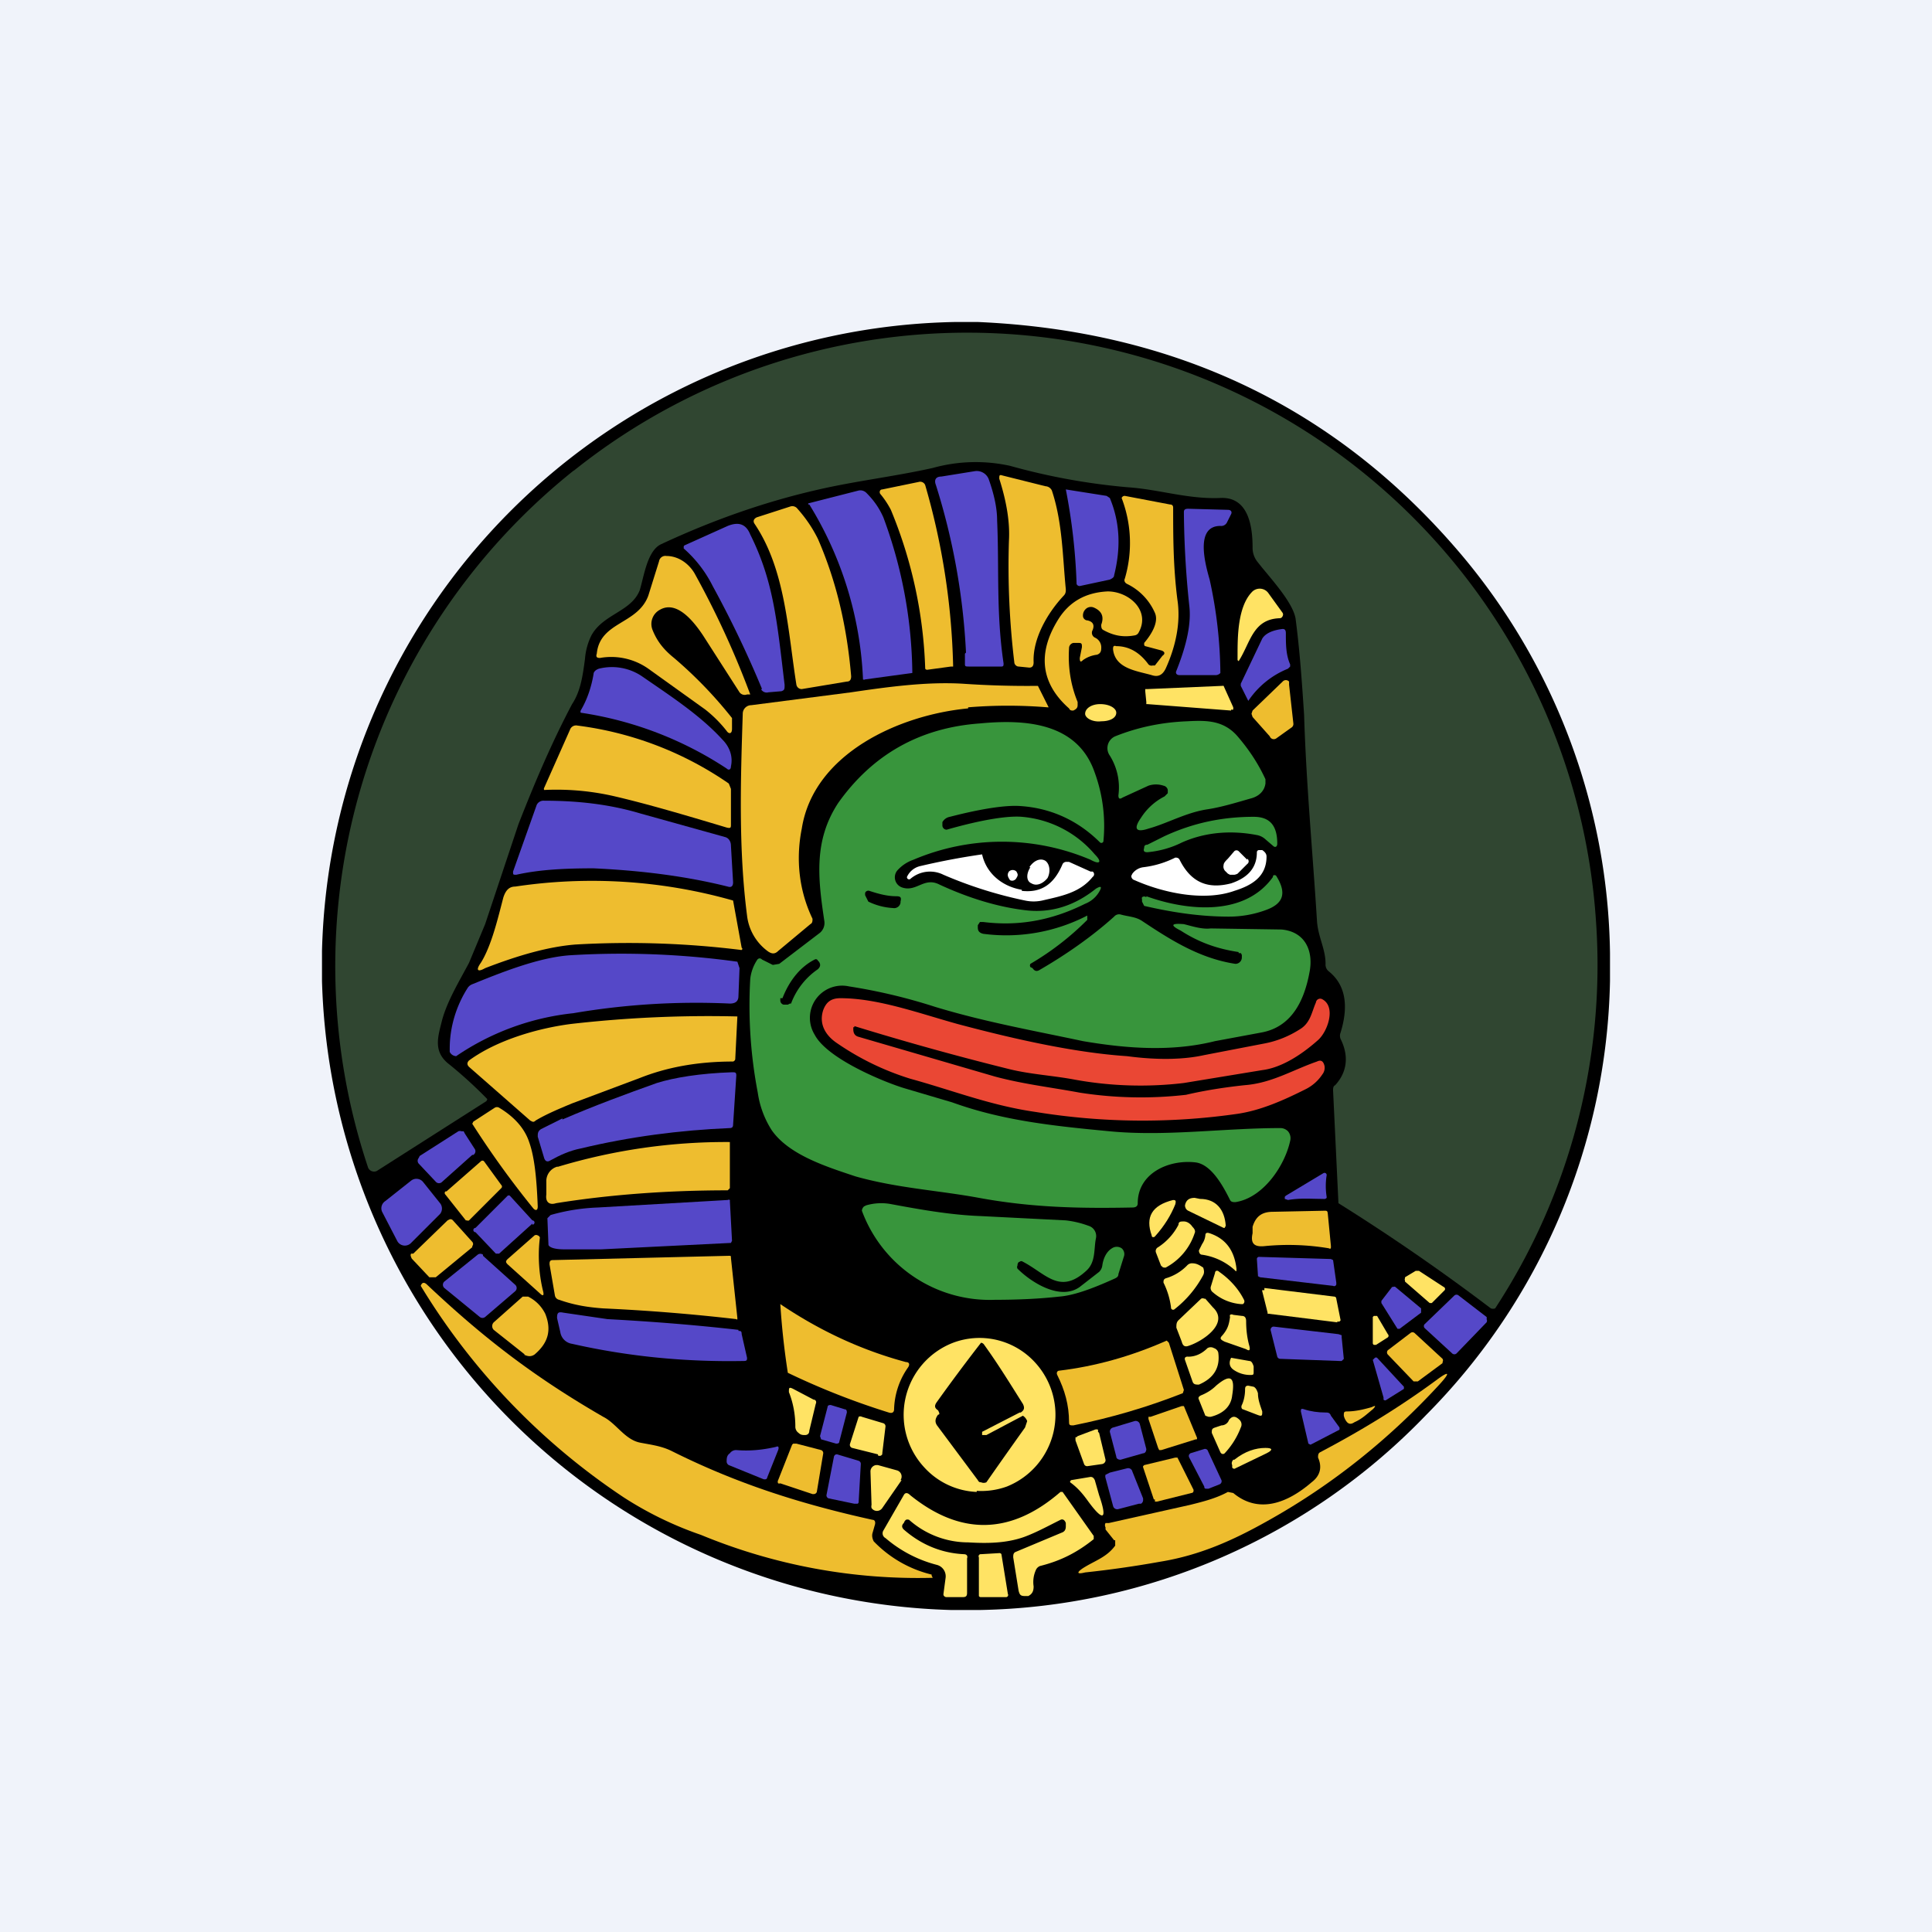 <!-- by TradingView --><svg width="18" height="18" viewBox="0 0 18 18" xmlns="http://www.w3.org/2000/svg"><path fill="#F0F3FA" d="M0 0h18v18H0z"/><path d="M8.9 3h.21c1.84.08 3.34.8 4.49 2.15A5.88 5.88 0 0 1 15 8.88v.26a5.9 5.9 0 0 1-1.72 4.05A5.91 5.91 0 0 1 9.13 15h-.27A6.03 6.03 0 0 1 3 9.14v-.28A6.01 6.01 0 0 1 8.9 3Z"/><path d="M5.34 4.39a5.87 5.87 0 0 1 9.53 4.2 5.84 5.84 0 0 1-.94 3.6.06.06 0 0 1-.04 0 19.19 19.19 0 0 0-1.42-.98l-.05-1.05c0-.02 0-.04.02-.05.11-.12.13-.27.05-.43a.08.08 0 0 1 0-.06c.08-.26.04-.45-.11-.57a.08.08 0 0 1-.03-.07c0-.14-.07-.25-.08-.4-.04-.64-.1-1.27-.12-1.92-.02-.3-.04-.6-.08-.9-.03-.16-.25-.39-.35-.52a.21.21 0 0 1-.05-.14c0-.2-.04-.48-.31-.46-.3.01-.56-.08-.85-.1a6 6 0 0 1-1.1-.2 1.49 1.49 0 0 0-.72.02c-.36.08-.71.12-1.06.2-.53.12-1.02.3-1.47.51-.13.06-.16.3-.2.43-.08.2-.34.22-.45.42a.6.6 0 0 0-.06.22c-.02.15-.04.3-.12.42-.18.34-.34.71-.5 1.12l-.31.93-.15.36c-.09.17-.2.35-.25.53-.04.16-.09.3.07.42a4.02 4.02 0 0 1 .35.32.04.04 0 0 1-.01.02l-1.02.65a.06.06 0 0 1-.05 0 .06.06 0 0 1-.03-.03 5.91 5.91 0 0 1 1.92-6.5Z" fill="#304631"/><path d="M9 6.08a6.19 6.19 0 0 0-.28-1.56c-.02-.05 0-.08.05-.08l.31-.05a.12.12 0 0 1 .13.07c.05.14.08.27.08.39.02.44-.01.86.06 1.33 0 .02 0 .03-.02.03h-.3c-.03 0-.04 0-.04-.02v-.1Z" fill="#5548C8"/><path d="M9.91 5.55c-.15.16-.29.4-.28.62 0 .03-.01.05-.04.05l-.1-.01c-.02 0-.04-.02-.04-.04a7.49 7.49 0 0 1-.05-1.13c.01-.17-.02-.36-.09-.58 0-.03 0-.04.03-.03l.4.1a.07.07 0 0 1 .06.04c.1.3.1.62.13.92 0 .02 0 .04-.02.06ZM8.3 4.75a.83.83 0 0 0-.1-.15c-.01-.02 0-.04.02-.04l.34-.07a.05.05 0 0 1 .06.03 6.56 6.56 0 0 1 .26 1.68v.01h-.02l-.22.03a.02.02 0 0 1-.02-.01 4.21 4.21 0 0 0-.32-1.48Z" fill="#EEBD2F"/><path d="M10.34 4.64c.1.24.1.48.04.72 0 .02-.02.03-.04.04l-.28.06a.03.03 0 0 1-.03-.02v-.01a5.5 5.5 0 0 0-.1-.87l.38.06.03.02ZM7.53 4.7v-.01L8 4.57a.08.08 0 0 1 .07.02c.07.07.12.14.16.23a4.28 4.28 0 0 1 .27 1.45l-.44.06a.02.02 0 0 1-.02 0v-.01a3.37 3.37 0 0 0-.5-1.62Z" fill="#5548C8"/><path d="m10.76 6.2.07-.09c.03-.02.02-.04-.01-.05l-.15-.04a.02.02 0 0 1-.01-.01v-.02c.06-.07.14-.19.1-.28a.54.54 0 0 0-.26-.27c-.02-.01-.03-.03-.02-.05a1.17 1.17 0 0 0-.03-.75.03.03 0 0 1 .03-.02l.42.08c.02 0 .03.01.03.03 0 .26 0 .55.04.86.03.2-.01.42-.11.64-.03.06-.07.08-.13.06-.14-.04-.34-.06-.36-.24 0-.02 0-.04.03-.03.12 0 .22.06.3.17a.04.04 0 0 0 .04.01h.02ZM7.42 6.38c-.08-.5-.1-1.07-.39-1.5-.02-.03 0-.05.02-.06l.31-.1a.06.06 0 0 1 .07.02c.08.09.14.18.19.28.17.39.27.81.31 1.28 0 .03-.01.05-.04.05l-.42.07a.05.05 0 0 1-.05-.04Z" fill="#EEBD2F"/><path d="M11.27 5.4a4.18 4.18 0 0 1 .1.87.06.06 0 0 1-.04.02h-.34c-.03 0-.04-.02-.03-.04.1-.25.14-.45.12-.61a8.79 8.79 0 0 1-.05-.87c0-.02.01-.03.04-.03l.37.01c.03 0 .04.02.03.04l-.04.08a.06.06 0 0 1-.06.03c-.24 0-.14.36-.1.5ZM7.1 6.42a9.92 9.92 0 0 0-.46-.96 1.15 1.15 0 0 0-.27-.35v-.02a.02.02 0 0 1 .01-.01l.4-.18c.1-.04.17-.02.21.08.22.44.25.82.32 1.4 0 .04 0 .05-.03.06l-.12.01a.06.06 0 0 1-.07-.03Z" fill="#5548C8"/><path d="m6.04 5.55.1-.32a.06.06 0 0 1 .07-.05c.1 0 .2.06.26.16a8.34 8.34 0 0 1 .52 1.13h-.03a.06.06 0 0 1-.07-.02l-.34-.53c-.08-.12-.24-.33-.4-.24a.15.15 0 0 0-.07.19c.04.1.1.18.2.26a4 4 0 0 1 .54.56v.1c0 .05-.03.05-.05.02a1.17 1.17 0 0 0-.2-.2l-.53-.38a.6.6 0 0 0-.45-.1c-.03 0-.04-.01-.03-.04.03-.3.38-.27.48-.54Z" fill="#EEBD2F"/><path d="M11.53 6.11c0-.17 0-.45.13-.59a.1.1 0 0 1 .13-.02.1.1 0 0 1 .03.03l.13.18a.03.03 0 0 1 0 .03.03.03 0 0 1-.03.02c-.25.01-.27.23-.38.4l-.01-.01V6.1Z" fill="#FFE364"/><path d="M10.08 6.03c0-.03 0-.04-.03-.04H10a.05.05 0 0 0-.04.05c-.01.16.01.33.08.5v.03c0 .03-.02.04-.04.05-.02 0-.03 0-.04-.02-.26-.23-.3-.51-.1-.83.1-.16.25-.25.46-.26.2 0 .4.18.29.38a.05.05 0 0 1-.04.03c-.11.02-.2 0-.29-.05-.02-.01-.02-.03-.02-.05.03-.08 0-.13-.07-.16a.07.07 0 0 0-.08.02.08.08 0 0 0-.02.06c0 .02.02.04.04.04.05.01.07.04.05.09a.05.05 0 0 0 .02.07.1.1 0 0 1 .06.1c0 .03-.01.05-.04.06a.28.28 0 0 0-.13.05c-.02.02-.03.02-.03-.02l.02-.1Z" fill="#EEBD2F"/><path d="M12.02 6.19v.02l-.02.02a.81.81 0 0 0-.37.3l-.07-.14v-.02l.2-.42c.03-.05.1-.08.19-.09.02 0 .03.01.03.04 0 .1 0 .2.04.29ZM6.73 6.89c.07.07.1.16.08.25 0 .03-.02.04-.04.02a3.37 3.37 0 0 0-1.36-.52.03.03 0 0 1 0-.02c.06-.1.1-.22.12-.34 0-.02.02-.04.05-.05a.5.5 0 0 1 .4.07c.26.18.54.36.75.59Z" fill="#5548C8"/><path d="m12.03 6.78-.14.1a.04.04 0 0 1-.06-.02l-.16-.18-.01-.03.01-.03.28-.27a.04.04 0 0 1 .06 0v.03l.04.36a.04.04 0 0 1-.02.04ZM9.02 6.6c-.64.06-1.44.42-1.55 1.12-.06.3-.02.59.1.84 0 .02 0 .04-.02.05l-.3.25c-.03.03-.06.03-.1 0a.48.48 0 0 1-.19-.33c-.08-.62-.06-1.26-.04-1.88A.08.08 0 0 1 7 6.57l.93-.12c.34-.05.7-.1 1.04-.08a8.72 8.72 0 0 0 .7.02l.1.2h-.01a4.53 4.53 0 0 0-.74 0Z" fill="#EEBD2F"/><path d="m11.47 6.62-.78-.06h-.01v-.02l-.01-.1v-.02h.02l.7-.03a.02.02 0 0 1 .01 0l.09.2v.02a.02.02 0 0 1-.02 0ZM10.26 6.72c.08 0 .14-.03.14-.08 0-.04-.06-.08-.15-.08-.08 0-.14.04-.14.09 0 .04.07.08.15.07Z" fill="#FFE364"/><path d="M11.54 8.87c-.2-.03-.37-.09-.54-.2-.1-.05-.09-.07.03-.06.08.02.17.05.25.04l.66.01c.22.02.3.2.26.4-.05.27-.17.51-.45.56l-.43.08c-.4.1-.82.07-1.23 0-.47-.1-.92-.18-1.38-.32a5.23 5.23 0 0 0-.8-.19.3.3 0 0 0-.32.45c.12.23.67.45.84.5l.44.13c.47.17.94.22 1.47.27.52.05 1.06-.03 1.59-.03a.1.1 0 0 1 .07.03.1.1 0 0 1 .02.09c-.05.23-.25.53-.51.57-.02 0-.04 0-.05-.02-.06-.12-.17-.33-.32-.35-.25-.03-.54.1-.54.38 0 .03-.02.04-.05.04-.5.01-.94 0-1.43-.09-.38-.07-.76-.09-1.15-.2-.27-.09-.62-.2-.78-.43a.88.88 0 0 1-.13-.35 4.3 4.3 0 0 1-.07-1.06.4.4 0 0 1 .06-.17c.01-.02.03-.03.05-.01l.1.05.06-.01.38-.29a.12.12 0 0 0 .04-.11c-.06-.4-.1-.75.13-1.1.32-.45.76-.7 1.32-.74.42-.04.91-.01 1.07.46a1.45 1.45 0 0 1 .08.64.02.02 0 0 1-.03.01c-.2-.2-.45-.32-.74-.34-.13-.01-.35.02-.66.1a.1.1 0 0 0-.07.05v.03a.04.04 0 0 0 .04.04c.35-.1.58-.13.7-.12a1 1 0 0 1 .68.35c.07.07.05.1-.04.05a2.11 2.11 0 0 0-1.65 0 .36.36 0 0 0-.15.1.1.1 0 0 0 .05.16c.13.04.2-.1.34-.03.28.13.55.21.8.24.24.03.46-.04.66-.2.05-.03.06-.02.03.03a.26.26 0 0 1-.13.11c-.32.16-.63.21-.95.17h-.03l-.02.03v.02c0 .03.01.05.05.06a1.64 1.64 0 0 0 .97-.17v.04a2.6 2.6 0 0 1-.53.41.03.03 0 0 0 0 .03l.02.01c.02.03.04.03.06.02.26-.15.5-.32.7-.5a.06.06 0 0 1 .06-.02c.07.02.14.02.2.06.27.18.54.35.87.4a.06.06 0 0 0 .06-.06V8.9a.04.04 0 0 0-.01-.02h-.02Z" fill="#38953C"/><path d="m10.7 7.32-.24.11c-.03.02-.04.01-.04-.02a.56.56 0 0 0-.08-.37.12.12 0 0 1 .05-.18c.2-.08.42-.13.67-.14.18-.01.34-.01.47.14.12.14.2.27.26.4v.04c-.01.07-.06.12-.14.14-.14.04-.27.08-.4.1-.2.03-.37.13-.55.18-.12.04-.14 0-.07-.1a.56.56 0 0 1 .22-.2l.03-.03v-.03a.05.05 0 0 0-.04-.04.22.22 0 0 0-.14 0Z" fill="#38953C"/><path d="M5.38 6.76a3.18 3.18 0 0 1 1.41.54l.02.05v.33c0 .03 0 .04-.04.03-.4-.12-.74-.22-1.04-.29a2.4 2.4 0 0 0-.66-.06.02.02 0 0 1 0-.02l.24-.54a.06.06 0 0 1 .07-.04Z" fill="#EEBD2F"/><path d="M4.78 8.12 5 7.5a.07.07 0 0 1 .07-.04c.3 0 .6.03.9.12l.79.22c.03.01.05.04.05.08l.02.34c0 .04-.02.05-.05.04-.4-.1-.82-.15-1.25-.17-.25 0-.5.01-.72.06-.03 0-.03 0-.03-.03Z" fill="#5548C8"/><path d="M10.85 7.79c.26-.12.53-.18.83-.18.15 0 .22.08.22.25 0 .03-.02.04-.04.02l-.07-.06a.16.16 0 0 0-.08-.04c-.26-.05-.5-.02-.7.07-.1.05-.21.08-.32.09-.03 0-.04-.01-.03-.04 0-.01 0-.03.03-.03l.16-.08Z" fill="#38953C"/><path d="M11.47 8.23c.15-.05.24-.14.24-.29a.02.02 0 0 1 .02-.02h.03c.03.02.04.04.04.06 0 .19-.14.27-.3.32-.28.1-.66.02-.93-.1a.04.04 0 0 1-.03-.04l.01-.02a.15.15 0 0 1 .1-.06.9.9 0 0 0 .3-.09c.01 0 .03 0 .04.02.1.2.25.28.48.22ZM9.52 8.3c.18.02.3-.06.38-.25a.04.04 0 0 1 .04-.02h.02l.2.09h.02a.03.03 0 0 1 0 .05c-.12.15-.3.18-.47.22a.38.38 0 0 1-.16 0 3.92 3.92 0 0 1-.76-.24.28.28 0 0 0-.31.04.02.02 0 0 1-.03-.02.18.18 0 0 1 .12-.1 6.59 6.59 0 0 1 .58-.11c.04.18.19.3.37.33Z" fill="#fff"/><path d="M11.62 8a.03.03 0 0 1 0 .05l-.06.06-.03.03a.1.1 0 0 1-.03.01h-.04l-.02-.01-.02-.02a.06.06 0 0 1-.02-.06c0-.02.02-.04.04-.06l.06-.07a.03.03 0 0 1 .04 0l.08.08ZM9.6 8.08c-.04.06-.04.13.01.15.05.03.11 0 .15-.05.03-.06.02-.13-.02-.16-.05-.03-.11 0-.15.06ZM9.4 8.12a.05.05 0 0 1 .07 0c.01.02.02.03 0 .06a.04.04 0 0 1-.02.02.04.04 0 0 1-.04 0c-.02-.03-.03-.05-.01-.08Z" fill="#fff"/><path d="M10.68 8.35c.36.13.91.2 1.18-.18v-.01a.02.02 0 0 1 .03 0c.1.16.07.26-.1.32a1 1 0 0 1-.34.06c-.27 0-.53-.04-.79-.1l-.02-.04v-.02a.03.03 0 0 1 0-.02.03.03 0 0 1 .04 0Z" fill="#38953C"/><path d="M4.48 8.97c.1-.16.16-.42.21-.61.02-.06.05-.1.11-.1a4.81 4.81 0 0 1 2.03.13l.08.44a.01.01 0 0 1-.01.02 8.54 8.54 0 0 0-1.54-.05c-.25.02-.53.1-.84.22-.07.04-.09.02-.04-.05Z" fill="#EEBD2F"/><path d="M8.1 8.3c.09.03.17.05.25.05.04 0 .05.01.04.05v.01a.06.06 0 0 1-.07.05.6.6 0 0 1-.23-.06l-.03-.06v-.02a.03.03 0 0 1 .02-.02.03.03 0 0 1 .02 0Z"/><path d="M4.4 9.17c.27-.11.62-.25.91-.27a7.88 7.88 0 0 1 1.56.06l.02.06-.01.26c0 .05-.03.07-.08.07a6.8 6.8 0 0 0-1.46.09 2.38 2.38 0 0 0-1.09.4.07.07 0 0 1-.06-.04v-.03c0-.2.06-.4.17-.57a.09.09 0 0 1 .04-.03Z" fill="#5548C8"/><path d="M7.29 9.3c.07-.18.18-.3.3-.36a.02.02 0 0 1 .03.01l.01.01c.02.03.01.05-.01.07a.67.67 0 0 0-.25.32h-.01l-.02.01H7.3a.04.04 0 0 1-.03-.04V9.3Z"/><path d="M7.95 9.57v.02c0 .03.01.06.05.07l1.27.37c.26.07.52.1.79.15a3.69 3.69 0 0 0 .99.02c.17-.04.36-.07.55-.09.25-.02.44-.14.67-.22.04-.02.06 0 .07.04a.1.1 0 0 1-.02.08.4.4 0 0 1-.16.14c-.2.1-.42.2-.65.23a6.2 6.2 0 0 1-1.86-.02c-.42-.06-.77-.2-1.17-.31a2.51 2.51 0 0 1-.68-.33c-.12-.08-.17-.19-.13-.31.03-.08.08-.11.16-.11.35 0 .73.14 1.09.24.6.16 1.13.27 1.58.3.3.04.54.03.72-.01l.57-.11c.1-.02.21-.06.32-.13.1-.06.11-.16.15-.25a.04.04 0 0 1 .06-.03c.13.07.05.3-.04.38-.18.16-.36.26-.52.28l-.73.12a3.42 3.42 0 0 1-1.01-.03c-.21-.04-.42-.05-.62-.1a26.96 26.96 0 0 1-1.44-.4v.01Z" fill="#EA4734"/><path d="M4.37 9.88c.26-.19.64-.3.95-.34a11.27 11.27 0 0 1 1.55-.07l-.02.4a.03.03 0 0 1-.02.02c-.35 0-.63.06-.86.15l-.64.24c-.12.05-.24.1-.34.16-.02.02-.03.01-.05 0l-.57-.5c-.02-.02-.02-.04 0-.06Z" fill="#EEBD2F"/><path d="M5.24 10.43c.3-.13.6-.24.88-.34.16-.05.4-.09.7-.1.03 0 .04 0 .04.03l-.03.46c0 .02-.01.03-.03.03-.47.02-.93.08-1.39.19-.1.02-.19.06-.28.11-.03.02-.05.01-.06-.02l-.06-.2c0-.03 0-.05.03-.07l.2-.1Z" fill="#5548C8"/><path d="M4.93 10.64c.05.14.07.34.08.6 0 .04-.02.04-.04.02a8.5 8.5 0 0 1-.57-.79l.01-.02.2-.13a.04.04 0 0 1 .04 0c.15.09.24.2.28.32Z" fill="#EEBD2F"/><path d="m4.4 10.76-.28.25a.04.04 0 0 1-.06 0l-.16-.17a.04.04 0 0 1 0-.05l.01-.02.36-.23a.04.04 0 0 1 .03 0h.02l.01.02.09.14a.04.04 0 0 1-.01.06Z" fill="#5548C8"/><path d="M5.2 10.87a5.43 5.43 0 0 1 1.6-.23v.43l-.02.02c-.56 0-1.1.04-1.6.12-.06.02-.1-.01-.09-.08v-.12a.14.14 0 0 1 .1-.14ZM4.16 11.1l.32-.28a.02.02 0 0 1 .03 0l.16.22a.02.02 0 0 1 0 .03l-.3.3a.02.02 0 0 1-.02 0h-.01l-.19-.24a.02.02 0 0 1 0-.03Z" fill="#EEBD2F"/><path d="M12.33 11.17c-.12 0-.21-.01-.33.01l-.03-.01v-.02l.01-.01.35-.21a.02.02 0 0 1 .03.02.64.64 0 0 0 0 .2v.01a.03.03 0 0 1-.03.01ZM3.59 11.19l.24-.19a.08.08 0 0 1 .11.01l.16.2a.08.08 0 0 1 0 .1l-.27.27a.08.08 0 0 1-.13-.02l-.14-.27a.08.08 0 0 1 .03-.1ZM4.96 11.4l-.31.28h-.03l-.19-.2a.02.02 0 0 1 0-.04l.3-.3a.02.02 0 0 1 .02 0l.21.23a.02.02 0 0 1 0 .04Z" fill="#5548C8"/><path d="m11.4 11.44-.33-.16c-.02-.01-.03-.03-.03-.05.01-.05.04-.07.09-.07l.05.01c.15 0 .23.1.24.25l-.01.02h-.02Z" fill="#FFE364"/><path d="m6.82 11.56-.01.02-1.21.06h-.34c-.1 0-.14-.02-.15-.04l-.01-.25.03-.03a1.83 1.83 0 0 1 .44-.07l1.21-.07a.02.02 0 0 1 .02 0 .02.02 0 0 1 0 .01l.02.37Z" fill="#5548C8"/><path d="M10.92 11.18c.03 0 .04 0 .03.04-.04.1-.1.2-.19.3-.01.01-.03.01-.03-.01-.06-.17 0-.28.2-.33Z" fill="#FFE364"/><path d="m9.51 11.75-.02.01a.04.04 0 0 0-.01.03.03.03 0 0 0 0 .03c.13.13.4.3.58.17l.18-.14a.1.1 0 0 0 .03-.06c.01-.07.04-.13.09-.16a.08.08 0 0 1 .09 0 .07.07 0 0 1 .02.08l-.05.16c0 .02-.01.03-.03.04-.22.1-.39.16-.52.17-.18.02-.38.03-.6.03a1.27 1.27 0 0 1-1.24-.83.06.06 0 0 1 .02-.04l.02-.01a.5.5 0 0 1 .24-.01c.27.05.55.1.83.11l.79.04a.9.9 0 0 1 .21.05.1.1 0 0 1 .07.12c-.02.1 0 .22-.09.3-.25.23-.38.02-.6-.09Z" fill="#38953C"/><path d="m12.37 11.3.03.31c0 .02 0 .03-.02.02a2.27 2.27 0 0 0-.6-.02c-.1.01-.13-.03-.11-.12v-.06c.03-.1.09-.14.19-.14l.48-.01c.02 0 .03 0 .03.03ZM3.85 11.68l.32-.31.02-.01a.03.03 0 0 1 .03.01l.18.2a.03.03 0 0 1 0 .04v.01l-.34.28H4l-.16-.17a.04.04 0 0 1-.01-.02.03.03 0 0 1 0-.03Z" fill="#EEBD2F"/><path d="m10.82 11.8-.05-.13a.04.04 0 0 1 .02-.05.55.55 0 0 0 .19-.21c0-.03.02-.03.05-.03.03 0 .06.02.08.05.02.02.03.04.02.06a.56.56 0 0 1-.27.32c-.02 0-.03 0-.04-.02ZM11.2 11.59a.17.17 0 0 0 .03-.08c0-.02.01-.03.04-.02.15.05.23.16.25.33 0 .03 0 .03-.02.01a.57.57 0 0 0-.3-.14c-.02 0-.03-.02-.03-.04l.03-.06Z" fill="#FFE364"/><path d="M5.03 11.53c-.02.16-.01.34.03.5.01.04 0 .05-.03.02l-.3-.27c-.02-.02-.02-.03 0-.05l.25-.22a.03.03 0 0 1 .03 0 .03.03 0 0 1 .02.02Z" fill="#EEBD2F"/><path d="m4.5 11.7.3.27a.04.04 0 0 1 0 .06l-.28.24a.04.04 0 0 1-.05 0L4.14 12a.04.04 0 0 1 0-.06l.31-.25a.04.04 0 0 1 .05 0Z" fill="#5548C8"/><path d="m5.17 12.07-.05-.29c0-.02 0-.04.03-.04l1.64-.04c.02 0 .02 0 .02.02l.06.56c0 .01 0 .02-.01.01a17.9 17.9 0 0 0-1.24-.1c-.14-.01-.27-.03-.41-.08a.05.05 0 0 1-.04-.04Z" fill="#EEBD2F"/><path d="m12.42 11.98-.68-.08-.02-.01v-.01l-.01-.15a.02.02 0 0 1 .02-.02l.67.02.02.01.03.21v.01a.02.02 0 0 1-.03.02Z" fill="#5548C8"/><path d="M10.91 12.18a.72.72 0 0 0-.07-.23c0-.02 0-.03.02-.04a.45.45 0 0 0 .2-.12.06.06 0 0 1 .05-.02c.04 0 .07.02.1.04.01.03.01.05 0 .07a1 1 0 0 1-.27.32.02.02 0 0 1-.03-.02ZM11.28 11.99l.04-.13c0-.02.02-.03.04-.01.1.07.18.16.23.26a.03.03 0 0 1-.01.04h-.02a.45.45 0 0 1-.26-.11.05.05 0 0 1-.02-.05ZM13.22 11.84l.23.15a.02.02 0 0 1 .01.03l-.1.1-.02.02h-.02l-.23-.2v-.01a.02.02 0 0 1 0-.02v-.01l.1-.06h.03Z" fill="#FFE364"/><path d="M8.14 14.36a1.11 1.11 0 0 0 .54.31v.01l.01.02a5.29 5.29 0 0 1-2.16-.4 3.3 3.3 0 0 1-.72-.35 6.27 6.27 0 0 1-1.89-1.97c.01-.03.03-.04.06-.01.53.5 1 .86 1.64 1.23.12.06.2.21.34.24.1.02.2.03.3.08.6.3 1.19.49 1.87.64.02 0 .03.02.02.05l-.02.07c-.01.03 0 .06.01.08Z" fill="#EEBD2F"/><path d="m13 11.99.24.2v.04l-.2.15a.02.02 0 0 1-.01 0h-.01l-.15-.24v-.02l.1-.13h.01a.02.02 0 0 1 .02 0Z" fill="#5548C8"/><path d="m12.46 12.32-.64-.08h-.01v-.01l-.05-.2a.02.02 0 0 1 0-.01h.02V12l.65.08a.02.02 0 0 1 .02.02l.04.2a.02.02 0 0 1-.03.01Z" fill="#FFE364"/><path d="m4.89 12.62-.29-.23a.05.05 0 0 1 0-.07l.27-.24h.05c.08.04.13.1.16.16.06.15.03.27-.1.38-.03.02-.06.02-.1 0Z" fill="#EEBD2F"/><path d="m13.85 12.32-.28.29a.03.03 0 0 1-.04 0l-.25-.23-.01-.01a.03.03 0 0 1 0-.03l.28-.27a.03.03 0 0 1 .04 0l.26.2a.03.03 0 0 1 0 .02.03.03 0 0 1 0 .03Z" fill="#5548C8"/><path d="M11.07 12.54c-.03.01-.05 0-.06-.04l-.05-.13c0-.03 0-.05.02-.07l.21-.2a.03.03 0 0 1 .03 0h.01l.07.08c.16.15-.1.32-.23.36Z" fill="#FFE364"/><path d="M8.28 13.16a6.89 6.89 0 0 1-.94-.37 7.08 7.08 0 0 1-.07-.64c.37.25.76.43 1.17.54.03 0 .04.02.02.05a.71.71 0 0 0-.13.39c0 .03-.02.04-.05.03Z" fill="#EEBD2F"/><path d="M6.88 12.4c.02 0 .03 0 .03.03l.05.22c0 .02 0 .03-.03.03-.54.01-1.07-.04-1.6-.16a.13.13 0 0 1-.11-.11l-.03-.13c0-.05.01-.06.06-.05l.41.06c.37.02.78.05 1.22.1Z" fill="#5548C8"/><path d="M11.39 12.44c.05-.06.06-.1.07-.17a.03.03 0 0 1 0-.02.03.03 0 0 1 .03 0l.08.01c.03 0 .04.02.04.05 0 .08.01.16.03.23.01.04 0 .05-.03.03l-.2-.07c-.04-.02-.05-.03-.02-.06ZM12.79 12.51v-.24l.01-.01h.03l.1.17a.02.02 0 0 1 0 .03l-.11.07h-.02a.02.02 0 0 1-.01-.02Z" fill="#FFE364"/><path d="m11.87 12.36.6.07.03.01v.02l.02.2a.03.03 0 0 1-.01.01l-.01.01h-.02l-.55-.02a.03.03 0 0 1-.03-.02l-.06-.24a.03.03 0 0 1 .02-.04h.01Z" fill="#5548C8"/><path d="m13.18 12.42.26.24a.03.03 0 0 1 0 .03v.01l-.23.17h-.04l-.24-.25a.03.03 0 0 1 0-.04l.21-.16a.03.03 0 0 1 .04 0Z" fill="#EEBD2F"/><path d="M9.1 13.9a.7.7 0 0 1-.49-.23.72.72 0 0 1 .27-1.16.7.7 0 0 1 .76.18.72.72 0 0 1-.26 1.16.7.7 0 0 1-.28.04Z" fill="#FFE364"/><path d="M10 13.28c-.03 0-.04 0-.04-.03 0-.16-.04-.3-.11-.44-.01-.02 0-.04.02-.04.33-.04.66-.13 1-.28l.02.02.14.44-.01.03c-.33.13-.67.23-1.02.3Z" fill="#EEBD2F"/><path d="m9.5 13.16-.35.18v.03h.04l.34-.18a.1.1 0 0 1 .04.05l-.02.06a53.55 53.55 0 0 0-.36.51.06.06 0 0 1-.05 0c-.01 0-.02 0-.03-.02l-.38-.51c-.02-.03-.02-.06.01-.1.02 0 .01-.02 0-.04-.03-.02-.04-.04-.01-.08a17.45 17.45 0 0 1 .41-.55.04.04 0 0 1 .03.02c.13.18.24.36.36.55.02.04.01.06-.02.08Z"/><path d="m11.11 12.87-.07-.2a.03.03 0 0 1 0-.02.03.03 0 0 1 .03-.01c.07 0 .13-.03.18-.08a.06.06 0 0 1 .06 0 .06.06 0 0 1 .04.04c.02.14-.04.24-.18.3-.03 0-.05 0-.06-.03ZM11.47 12.65l.17.03c.02 0 .03.02.04.05v.05c0 .02 0 .03-.02.03a.27.27 0 0 1-.17-.05c-.04-.03-.04-.07-.02-.11Z" fill="#FFE364"/><path d="m12.89 13.02-.1-.35.02-.02a.02.02 0 0 1 .02 0l.25.27v.02l-.16.1a.02.02 0 0 1-.03 0v-.02Z" fill="#5548C8"/><path d="m10.38 14.35-.08-.1v-.02a.04.04 0 0 1 0-.04h.03l.76-.17c.12-.03.24-.06.35-.12l.05.01c.24.2.51.09.73-.1.08-.06.1-.14.06-.23 0-.02 0-.04.02-.05.38-.2.74-.42 1.08-.67.12-.09.14-.08.03.04-.46.5-.99.93-1.6 1.27-.32.18-.63.32-1 .38a9.9 9.9 0 0 1-.7.1c-.08.02-.08 0-.02-.04.11-.07.22-.1.3-.21v-.05Z" fill="#EEBD2F"/><path d="m11.23 13.19-.06-.15c-.01-.02 0-.03.02-.04.05-.02.1-.05.14-.09.13-.11.18-.09.15.09-.01.1-.08.17-.2.2h-.02l-.03-.01ZM11.58 13.13c-.01 0-.02-.02-.01-.04.02-.04.03-.1.03-.14 0-.02 0-.04.03-.04l.05.01c.02.01.03.03.04.06 0 .06.02.11.04.17 0 .04 0 .05-.05.03l-.13-.05ZM7.6 13.08l-.06.25c0 .03-.02.04-.04.04s-.04 0-.06-.02a.07.07 0 0 1-.03-.06c0-.11-.02-.22-.06-.32 0-.04 0-.05.04-.03l.19.1c.02 0 .03.02.02.04Z" fill="#FFE364"/><path d="m7.87 13.13-.13-.04c-.01 0-.03 0-.03.02l-.07.27.01.03.14.04c.01 0 .03 0 .03-.02l.07-.27c0-.01 0-.03-.02-.03Z" fill="#5548C8"/><path d="m10.72 13.2.29-.1h.02l.12.29a.02.02 0 0 1 0 .02h-.01l-.32.1h-.02l-.01-.02-.09-.27v-.02h.02ZM12.55 13.15c.08 0 .16-.02.23-.04.04-.02.04-.01.01.02-.05.04-.1.09-.17.12-.03.02-.05.02-.07 0a.14.14 0 0 1-.03-.06c0-.03 0-.04.03-.04Z" fill="#EEBD2F"/><path d="M12.48 13.3v.02l-.27.14-.02-.01-.07-.3c0-.02 0-.03.03-.02.06.02.13.03.2.03.02 0 .04 0 .05.03l.08.11Z" fill="#5548C8"/><path d="m8.18 13.55-.24-.06a.03.03 0 0 1-.02-.04L8 13.2A.03.03 0 0 1 8 13.2a.03.03 0 0 1 .03 0l.2.06a.03.03 0 0 1 .02.03l-.03.25v.01l-.01.01a.03.03 0 0 1-.03 0ZM11.37 13.53l-.08-.18c0-.03 0-.04.03-.05l.06-.02c.03 0 .06-.02.07-.05.03-.04.06-.04.1 0a.06.06 0 0 1 .01.07.73.73 0 0 1-.15.24c-.01.01-.03.01-.04-.01Z" fill="#FFE364"/><path d="m10.57 13.24-.2.06a.04.04 0 0 0-.03.04l.06.23c0 .02.02.03.04.03l.21-.06c.02 0 .03-.02.03-.04l-.06-.23a.04.04 0 0 0-.05-.03Z" fill="#5548C8"/><path d="m10.1 13.64-.08-.22v-.03h.01l.01-.01.16-.06a.04.04 0 0 1 .03 0v.02l.01.01.06.25v.01a.04.04 0 0 1-.03.03l-.14.02a.03.03 0 0 1-.03-.02Z" fill="#FFE364"/><path d="m7.67 13.54-.06.36a.03.03 0 0 1-.03.02h-.01l-.3-.1a.03.03 0 0 1-.02 0 .03.03 0 0 1 0-.03l.13-.33.01-.01h.03l.23.06a.03.03 0 0 1 .02.03Z" fill="#EEBD2F"/><path d="M6.79 13.65a.04.04 0 0 1-.02-.03c0-.03 0-.06.03-.08a.07.07 0 0 1 .06-.03c.12.01.24 0 .37-.03.02-.01.03 0 .02.03l-.1.25a.04.04 0 0 1-.01.02.04.04 0 0 1-.03 0l-.32-.13Z" fill="#5548C8"/><path d="M11.5 13.6c.1-.08.2-.11.29-.11.07 0 .07.02.01.05l-.29.14c-.01.01-.03 0-.03-.01v-.02c-.01-.02 0-.04.01-.05Z" fill="#FFE364"/><path d="m11.22 13.85-.14-.27a.03.03 0 0 1 0-.03l.01-.01.13-.04a.03.03 0 0 1 .03.01l.13.28a.03.03 0 0 1 0 .02.03.03 0 0 1-.02.02l-.1.04h-.02c-.01 0-.02 0-.02-.02ZM8.02 13.64l-.02.35a.02.02 0 0 1-.01.02h-.03l-.24-.05a.03.03 0 0 1-.02-.03l.07-.36a.03.03 0 0 1 .02-.02h.01l.2.06a.03.03 0 0 1 .02.03Z" fill="#5548C8"/><path d="m10.75 13.97-.1-.3a.02.02 0 0 1 0-.01l.01-.01.29-.07h.02l.15.3v.01a.02.02 0 0 1-.02.02l-.32.08h-.02v-.02Z" fill="#EEBD2F"/><path d="m8.4 13.79-.18.26a.06.06 0 0 1-.1 0 .06.06 0 0 1 0-.03l-.01-.31a.06.06 0 0 1 .05-.06h.02l.18.05a.06.06 0 0 1 .03.09Z" fill="#FFE364"/><path d="m10.37 14.03-.07-.26a.05.05 0 0 1 0-.03l.02-.01.02-.01.16-.04a.04.04 0 0 1 .05.03l.1.25v.02a.04.04 0 0 1-.02.03h-.02l-.19.05a.04.04 0 0 1-.05-.03Z" fill="#5548C8"/><path d="m9.97 13.8.01-.01.18-.03c.02 0 .03.01.04.03l.04.14c.08.23.04.25-.1.06-.05-.07-.1-.13-.17-.18ZM9.88 14.16c-.12.06-.23.12-.34.16-.17.06-.35.06-.52.05a.83.83 0 0 1-.55-.21.04.04 0 0 0-.03 0l-.01.01-.01.02c-.02.02-.02.04 0 .06.16.14.35.22.56.23.02 0 .04.01.03.04v.32c0 .03-.01.04-.04.04h-.15a.03.03 0 0 1-.03-.02v-.01l.02-.15a.11.11 0 0 0-.08-.12 1.19 1.19 0 0 1-.48-.25.05.05 0 0 1-.02-.07l.19-.33c.01-.02.03-.03.06 0 .47.38.94.37 1.4-.03h.02l.29.41v.03c-.15.12-.3.2-.5.25a.07.07 0 0 0-.04.04.27.27 0 0 0-.02.15c0 .04-.01.07-.05.09h-.03c-.04 0-.05-.01-.06-.05l-.05-.31c0-.02 0-.04.02-.05l.43-.18c.03-.01.04-.03.04-.06v-.03c-.01-.03-.03-.04-.05-.03Z" fill="#FFE364"/><path d="M9.12 14.86v-.35a.02.02 0 0 1 .02-.03l.17-.01a.02.02 0 0 1 .02.01l.06.37a.02.02 0 0 1-.02.03h-.23a.02.02 0 0 1-.02-.01v-.01Z" fill="#FFE364"/></svg>